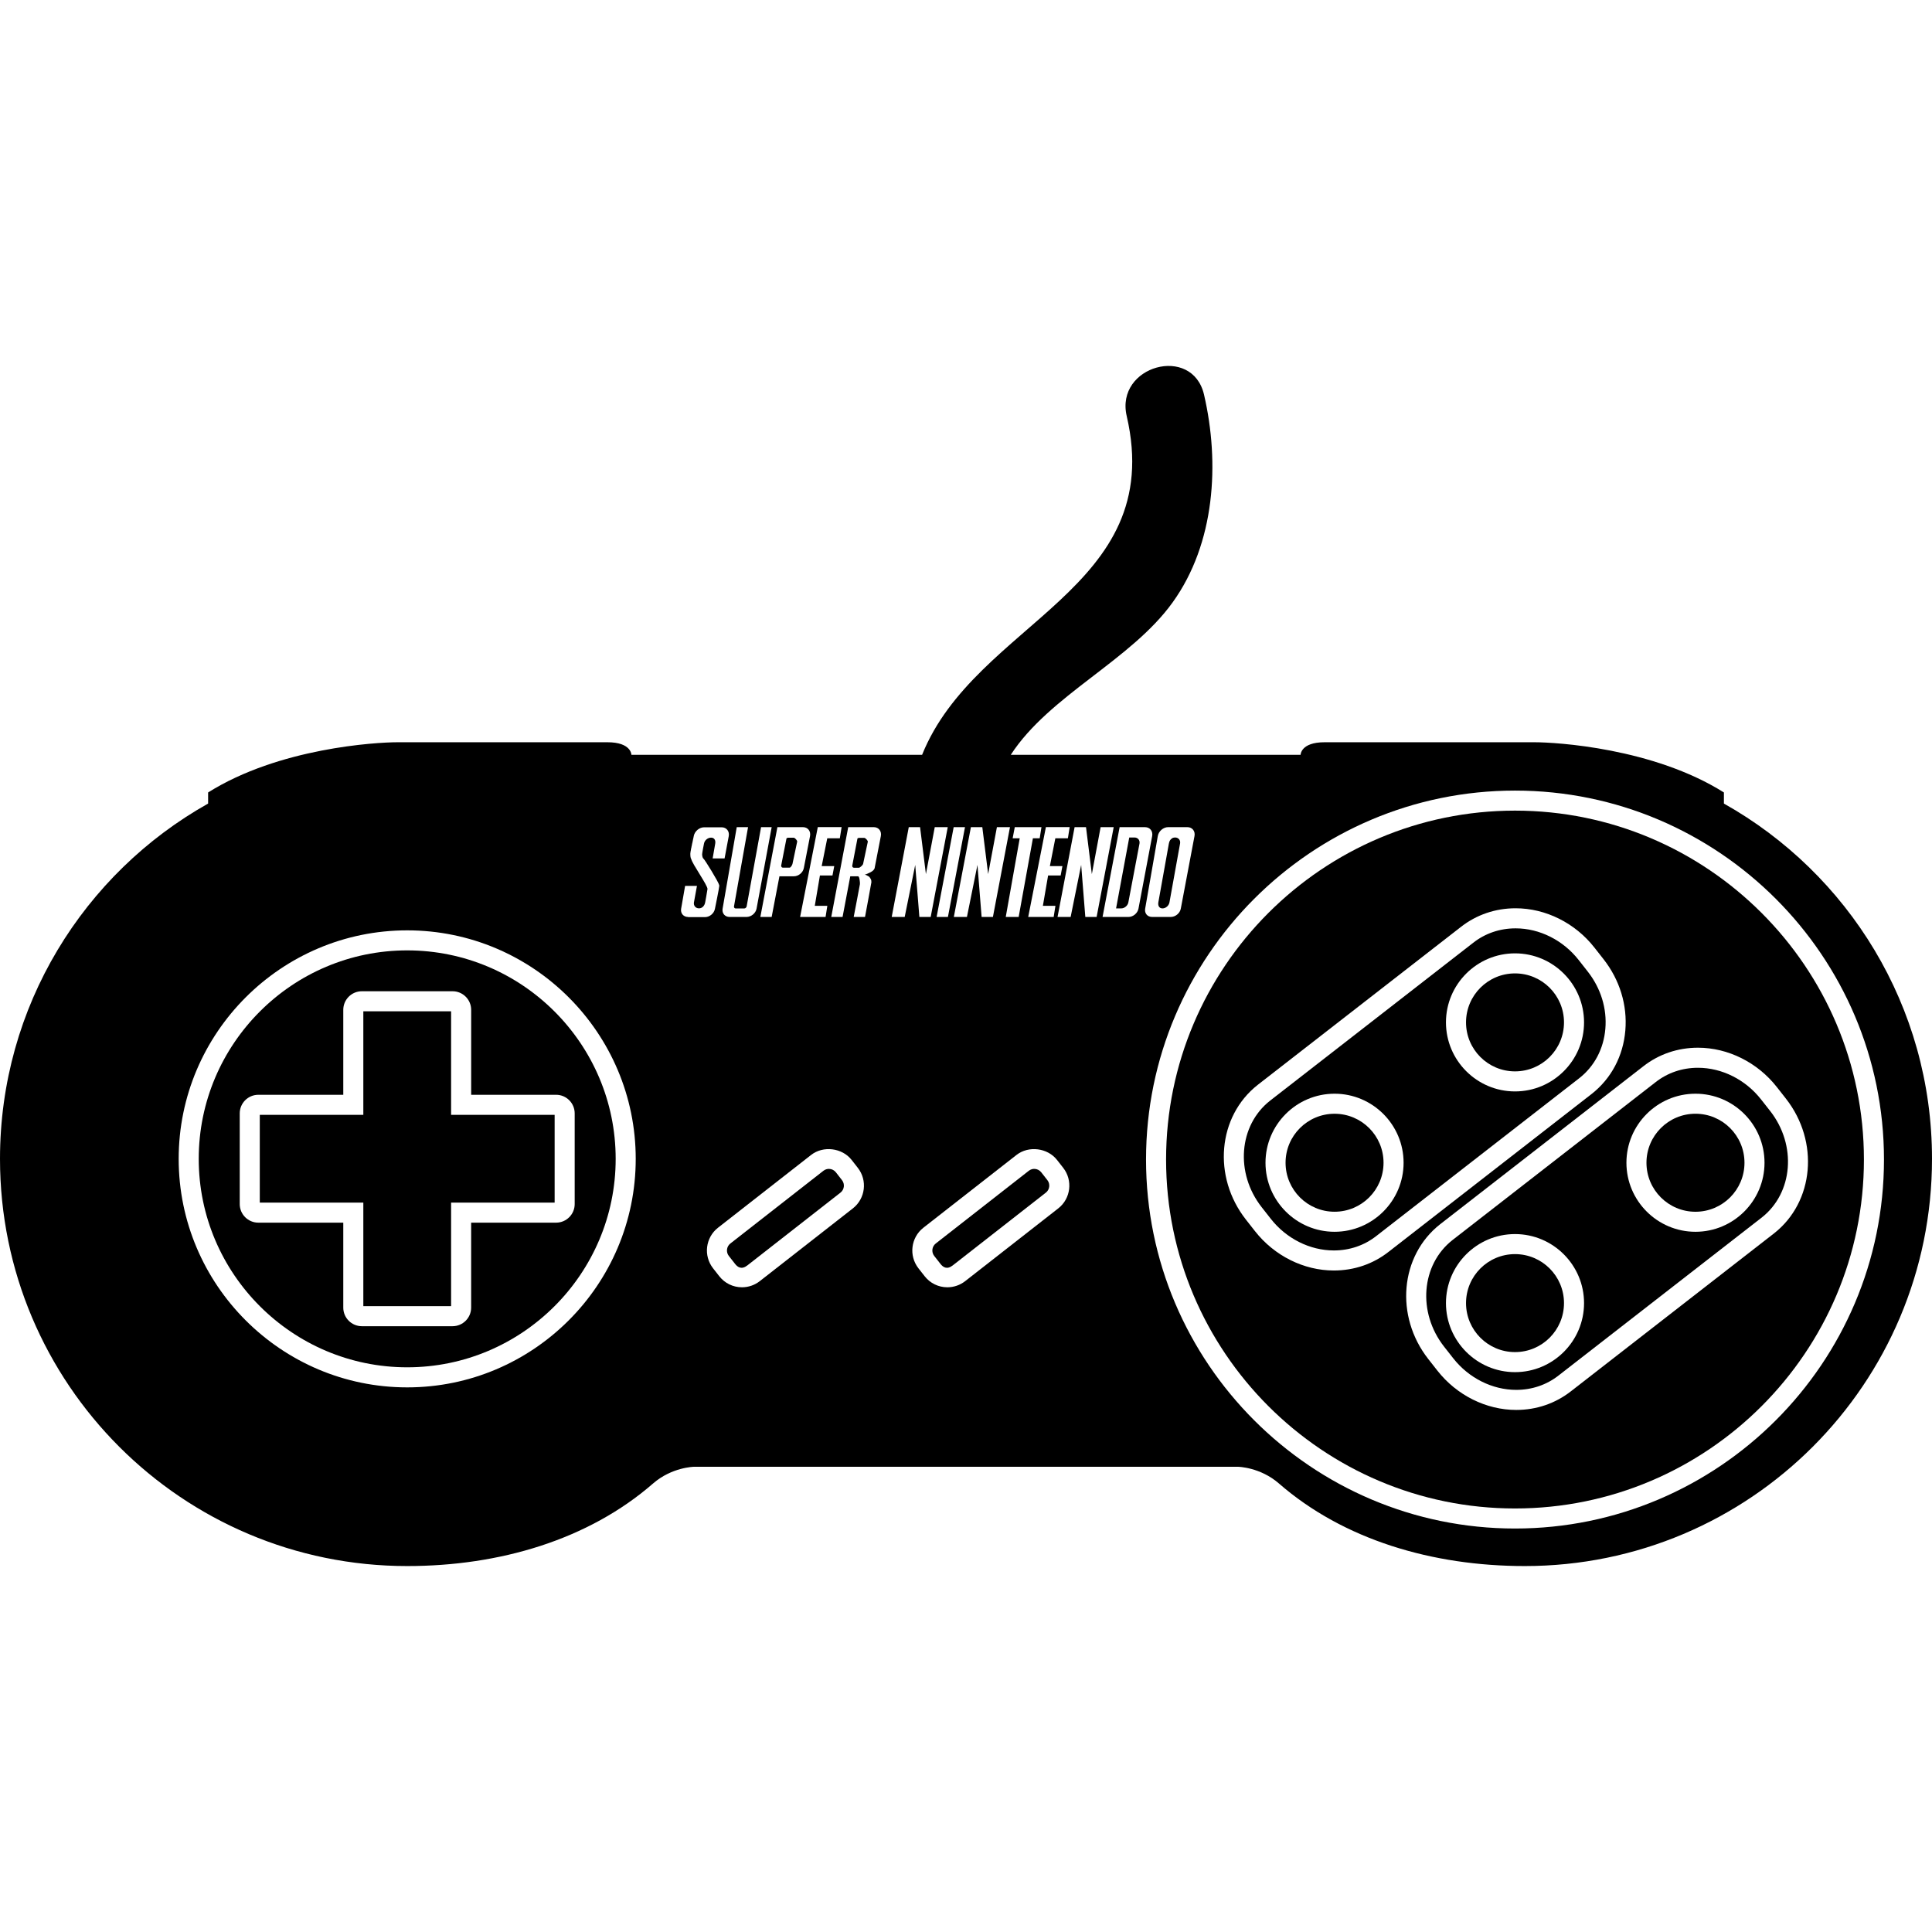 <svg xmlns="http://www.w3.org/2000/svg" xmlns:xlink="http://www.w3.org/1999/xlink" id="Capa_1" width="589.68" height="589.68" x="0" style="enable-background:new 0 0 589.68 589.68" y="0" version="1.1" viewBox="0 0 589.68 589.68" xml:space="preserve"><g><g><path d="M484.619,296.554l-2.785-3.549c-4.744-6.047-11.934-9.657-19.242-9.657c-4.797,0-9.283,1.523-12.955,4.412l-61.984,48.183 c-9.576,7.516-10.734,22.1-2.57,32.51l2.785,3.55c4.736,6.046,11.934,9.657,19.242,9.657c4.797,0,9.283-1.523,12.955-4.406 l61.977-48.189c4.604-3.61,7.424-8.96,7.938-15.055C490.506,307.827,488.602,301.634,484.619,296.554z M407.328,375.961 c-11.621,0-21.076-9.455-21.076-21.071c0-11.615,9.455-21.071,21.076-21.071c11.617,0,21.072,9.456,21.072,21.071 C428.4,366.506,418.945,375.961,407.328,375.961z M462.408,333.121c-11.621,0-21.076-9.455-21.076-21.071 c0-11.615,9.455-21.071,21.076-21.071c11.617,0,21.072,9.456,21.072,21.071C483.48,323.666,474.025,333.121,462.408,333.121z"/><circle cx="407.328" cy="354.89" r="14.952"/><path d="M354.812,277.258c1.016,0,1.959-0.845,2.131-1.86l3.236-17.944c0.178-1.016-0.488-1.836-1.512-1.836h-0.109l-0.08,0.024 h-0.109l-0.08,0.024h-0.08l-0.078,0.025l-0.111,0.024l-0.055,0.024l-0.08,0.055l-0.078,0.024l-0.08,0.056l-0.055,0.055 l-0.08,0.055l-0.08,0.056l-0.055,0.055l-0.055,0.056l-0.08,0.055l-0.055,0.086l-0.055,0.079l-0.057,0.056l-0.055,0.079 l-0.023,0.08l-0.055,0.079l-0.025,0.079l-0.055,0.08l-0.031,0.079l-0.023,0.08l-0.025,0.11l-0.025,0.079l-0.023,0.11l-0.025,0.079 l-0.023,0.08l-3.213,17.943C353.369,276.413,353.791,277.258,354.812,277.258z"/><circle cx="462.408" cy="312.05" r="14.951"/><path d="M346.258,255.617h-1.592l-4.021,21.641h1.568c1.016,0,2.006-0.845,2.184-1.86l3.402-17.944 C347.971,256.432,347.279,255.617,346.258,255.617z"/><circle cx="462.408" cy="397.73" r="14.951"/><path d="M526.168,245.263v-3.391c-21.592-13.58-51.195-15.324-57.811-15.324h-64.076c-7.314,0-7.314,3.831-7.314,3.831H308.51 c11.799-18.188,36.658-28.782,49.406-46.53c12.969-18.048,14.412-42.498,9.578-63.379c-3.557-15.38-27.16-8.855-23.605,6.506 c12.283,53.109-46.035,62.656-62.448,103.403h-88.722c0,0,0-3.831-7.313-3.831h-64.076c-6.616,0-36.218,1.744-57.81,15.324v3.391 C25.612,266.548,0,307.136,0,353.703c0,68.642,55.643,124.285,124.285,124.285c28.195,0,55.312-8.023,75.056-25.215 c5.71-4.97,12.442-5.086,12.442-5.086h166.116c0,0,6.738,0.116,12.441,5.086c19.742,17.191,46.855,25.215,75.055,25.215 c68.643,0,124.285-55.644,124.285-124.285C589.688,307.136,564.074,266.548,526.168,245.263z M124.285,423.452 c-38.458,0-69.75-31.285-69.75-69.743s31.292-69.75,69.75-69.75c38.458,0,69.75,31.286,69.75,69.744 S162.749,423.452,124.285,423.452z M326.479,252.46l-0.539,3.396h-3.832l-1.67,8.5h3.83l-0.537,2.858h-3.832l-1.592,9.254h3.832 l-0.539,3.396h-7.771l5.396-27.412h7.254V252.46z M309.078,255.862l0.648-3.396h8.146l-0.539,3.396h-2.074l-4.346,24.015h-3.941 l4.266-24.015H309.078z M299.818,252.46l1.781,14.326l2.674-14.326h3.99l-5.207,27.411h-3.451l-1.268-15.894l-3.213,15.894h-3.997 l5.208-27.411H299.818z M294.531,252.46l-5.208,27.411h-3.452l5.208-27.411H294.531z M256.869,252.46l-0.539,3.396h-3.837 l-1.701,8.5h3.831l-0.539,2.858h-3.831l-1.567,9.254h3.831l-0.538,3.396h-7.772l5.397-27.412h7.265V252.46z M240.73,252.46h4.345 c1.481,0,2.442,1.211,2.161,2.723l-1.891,9.743c-0.263,1.408-1.622,2.534-3.048,2.534h-4.4l-2.375,12.411h-3.452l5.208-27.411 H240.73z M228.319,252.46l-4.29,24.174c-0.061,0.354,0.184,0.648,0.539,0.648h2.564c0.349,0,0.692-0.3,0.759-0.648l4.4-24.174 h3.238l-4.615,24.877c-0.263,1.414-1.646,2.534-3.078,2.534h-5.153c-1.419,0-2.38-1.12-2.129-2.534l4.314-24.877H228.319z M210.026,279.877c-1.42,0-2.381-1.12-2.13-2.533l1.212-6.959h3.617l-0.918,5.019c-0.178,1.022,0.52,1.836,1.536,1.836 c1.022,0,1.713-0.813,1.891-1.836c0,0,0.569-3.023,0.704-4.045c0.141-1.022-4.706-7.748-4.963-9.198 c-0.208-0.166-0.3-1.065-0.269-1.727v-0.024v-0.024l0.024-0.055v-0.056v-0.055l0.031-0.079v-0.056v-0.079l0.024-0.056v-0.079 l0.024-0.189l0.055-0.159l0.024-0.19l0.024-0.214l0.055-0.214l0.055-0.215l0.024-0.214l0.055-0.214l0.055-0.245l0.08-0.459 l0.055-0.214l0.055-0.245l0.055-0.214l0.024-0.215l0.055-0.189l0.024-0.189l0.055-0.19l0.024-0.158l0.024-0.08l0.024-0.079v-0.08 l0.031-0.055v-0.08l0.024-0.055v-0.056l0.024-0.055v-0.024v-0.055l0.024-0.025v-0.024v-0.024v-0.024 c0.263-1.505,1.702-2.723,3.183-2.723h5.343c1.481,0,2.448,1.218,2.16,2.723l-1.267,6.775h-3.642l0.783-4.505 c0.178-1.016-0.251-1.836-1.267-1.836c-1.016,0-1.983,0.814-2.161,1.836c0,0-0.575,2.84-0.569,3.269 c0.006,0.428,0.159,1.132,0.349,1.242c0.441,0.263,4.749,7.375,4.749,7.907c0,0,0.129,0.049,0.135,0.514 c0.006,0.459-1.322,6.959-1.322,6.959c-0.263,1.413-1.622,2.533-3.048,2.533h-5.141V279.877z M260.314,368.819l-28.416,22.21 c-1.542,1.205-3.464,1.872-5.422,1.872c-2.735,0-5.263-1.229-6.952-3.391l-1.891-2.411c-2.993-3.831-2.313-9.382,1.512-12.374 l28.415-22.21c3.703-2.901,9.492-2.173,12.375,1.518l1.891,2.417C264.818,360.275,264.139,365.827,260.314,368.819z M266.96,264.926c-0.196,1.047-2.062,1.689-3.048,2.075h0.245c0,0,0.544,0.202,1.022,0.514c0.251,0.159,0.471,0.594,0.594,0.783 c0.189,0.294,0.196,0.826,0.189,0.998c0,0.165-1.946,10.575-1.946,10.575h-3.452c0,0,1.842-9.554,1.891-9.957 c0.049-0.404-0.018-0.918-0.08-1.322c-0.042-0.275-0.08-0.832-0.404-1.132h-2.454l-2.35,12.411h-3.452l5.178-27.411h7.797 c1.481,0,2.448,1.211,2.16,2.723L266.96,264.926z M272.163,279.877l5.208-27.411h3.452l1.781,14.327l2.699-14.327h3.966 l-5.208,27.411h-3.452l-1.267-15.894l-3.213,15.894H272.163z M323.002,368.819l-28.416,22.21 c-1.542,1.205-3.464,1.872-5.422,1.872c-2.736,0-5.263-1.229-6.953-3.391l-1.891-2.411c-2.993-3.831-2.313-9.382,1.512-12.374 l28.416-22.21c3.707-2.901,9.492-2.173,12.373,1.518l1.893,2.417C327.506,360.275,326.826,365.827,323.002,368.819z M331.258,279.877l-1.268-15.894l-3.213,15.894h-3.996l5.207-27.411h3.482l1.781,14.327l2.676-14.327h3.99l-5.209,27.411H331.258z M344.396,279.877h-7.877l5.209-27.411h7.773c1.48,0,2.441,1.212,2.16,2.724l-4.182,22.154 C347.205,278.751,345.828,279.877,344.396,279.877z M353.381,255.183c0.264-1.505,1.678-2.723,3.158-2.723h5.881 c1.475,0,2.449,1.218,2.16,2.723l-4.18,22.154c-0.264,1.414-1.646,2.534-3.078,2.534h-5.691c-1.42,0-2.355-1.12-2.105-2.534 L353.381,255.183z M462.408,466.531c-62.1,0-112.619-50.521-112.619-112.614s50.52-112.614,112.619-112.614 c62.094,0,112.615,50.521,112.615,112.614S524.502,466.531,462.408,466.531z"/><path d="M462.408,247.417c-58.721,0-106.5,47.778-106.5,106.494c0,58.715,47.779,106.5,106.5,106.5 c58.723,0,106.494-47.778,106.494-106.494S521.131,247.417,462.408,247.417z M407.109,387.779 c-9.174,0-18.164-4.486-24.059-12.002l-2.785-3.549c-10.244-13.066-8.617-31.506,3.623-41.114l61.984-48.184 c4.754-3.727,10.539-5.71,16.719-5.71c9.174,0,18.164,4.486,24.059,12.002l2.785,3.55c4.938,6.297,7.301,14.021,6.646,21.75 c-0.656,7.81-4.309,14.688-10.27,19.363l-61.979,48.189C419.08,385.803,413.289,387.779,407.109,387.779z M542.318,331.781 l2.777,3.543c10.246,13.072,8.623,31.513-3.623,41.121l-61.977,48.183c-4.756,3.727-10.545,5.71-16.727,5.71 c-9.174,0-18.164-4.486-24.057-12.002l-2.785-3.549c-10.244-13.073-8.623-31.513,3.623-41.121l61.982-48.183 c4.756-3.728,10.539-5.704,16.721-5.704C527.428,319.779,536.424,324.271,542.318,331.781z"/><circle cx="517.488" cy="354.89" r="14.958"/><path d="M505.305,330.306l-61.984,48.184c-9.578,7.515-10.734,22.105-2.57,32.516l2.785,3.549 c4.742,6.047,11.934,9.658,19.24,9.658c4.799,0,9.285-1.524,12.957-4.413l61.977-48.183c9.578-7.516,10.74-22.1,2.576-32.516 l-2.783-3.537c-4.744-6.047-11.941-9.658-19.248-9.658C513.463,325.899,508.977,327.424,505.305,330.306z M462.408,418.802 c-11.621,0-21.076-9.456-21.076-21.071c0-11.616,9.455-21.071,21.076-21.071c11.617,0,21.072,9.455,21.072,21.071 C483.48,409.346,474.025,418.802,462.408,418.802z M538.561,354.89c0,11.616-9.455,21.072-21.072,21.072 c-11.621,0-21.076-9.456-21.076-21.072c0-11.615,9.455-21.07,21.076-21.07C529.105,333.812,538.561,343.269,538.561,354.89z"/><path d="M124.285,290.073c-35.086,0-63.63,28.544-63.63,63.63c0,35.08,28.544,63.623,63.63,63.623s63.629-28.543,63.629-63.623 C187.915,318.617,159.371,290.073,124.285,290.073z M175.405,339.822v27.682c0,3.127-2.546,5.673-5.673,5.673h-25.93v25.931 c0,3.127-2.546,5.673-5.673,5.673h-27.681c-3.127,0-5.673-2.546-5.673-5.673v-25.931H78.844c-3.127,0-5.673-2.546-5.673-5.673 v-27.682c0-3.127,2.546-5.673,5.673-5.673h25.931v-25.931c0-3.127,2.546-5.673,5.673-5.673h27.687 c3.127,0,5.673,2.546,5.673,5.673v25.931h25.931C172.866,334.149,175.405,336.695,175.405,339.822z"/><path d="M255.118,357.797c-0.514-0.654-1.285-1.034-2.129-1.034c-0.422,0-1.053,0.104-1.659,0.575l-28.415,22.204 c-1.169,0.918-1.377,2.619-0.465,3.788l1.891,2.411c0.777,1.004,1.983,1.891,3.782,0.472l28.415-22.21 c1.169-0.918,1.377-2.619,0.465-3.788L255.118,357.797z"/><path d="M263.772,255.728h-1.567h-0.024h-0.03h-0.025h-0.024v0.024h-0.024h-0.024h-0.024l-0.055,0.024h-0.024l-0.024,0.024h-0.024 l-0.025,0.024l-0.024,0.025h-0.03l-0.055,0.024l-0.024,0.024l-0.031,0.024l-1.591,8.286c-0.006,0.056,0,0.116,0,0.159 c0.024,0.281,0.233,0.483,0.539,0.483h1.481c0.355,0,1.23-0.832,1.298-1.188l1.432-6.744 C264.929,256.566,264.139,255.728,263.772,255.728z"/><path d="M317.799,357.797c-0.514-0.654-1.291-1.034-2.129-1.034c-0.422,0-1.053,0.104-1.658,0.575l-28.41,22.204 c-1.169,0.918-1.377,2.619-0.465,3.788l1.891,2.411c0.777,1.004,1.983,1.891,3.782,0.472l28.415-22.21 c1.17-0.918,1.377-2.619,0.467-3.788L317.799,357.797z"/><path d="M238.49,264.467v0.024l0.024,0.024v0.024v0.025l0.024,0.024l0.025,0.024v0.024l0.024,0.024l0.024,0.024v0.024h0.024 l0.024,0.024l0.031,0.024h0.024l0.024,0.024h0.024h0.031v0.024h0.024h0.024h0.024h0.025l0.024,0.024h0.024h0.024h2.026 c0.349,0,0.826-0.808,0.894-1.162l1.432-6.775c0.067-0.373-0.71-1.212-1.077-1.212h-1.671c-0.184,0-0.367,0.092-0.514,0.215 l-1.622,8.286c-0.006,0.049,0,0.116,0,0.159v0.024l0.024,0.024v0.073H238.49z"/><polygon points="137.682 308.666 110.895 308.666 110.895 340.27 79.291 340.27 79.291 367.057 110.895 367.057 110.895 398.66 137.682 398.66 137.682 367.057 169.285 367.057 169.285 340.27 137.682 340.27"/></g></g></svg>